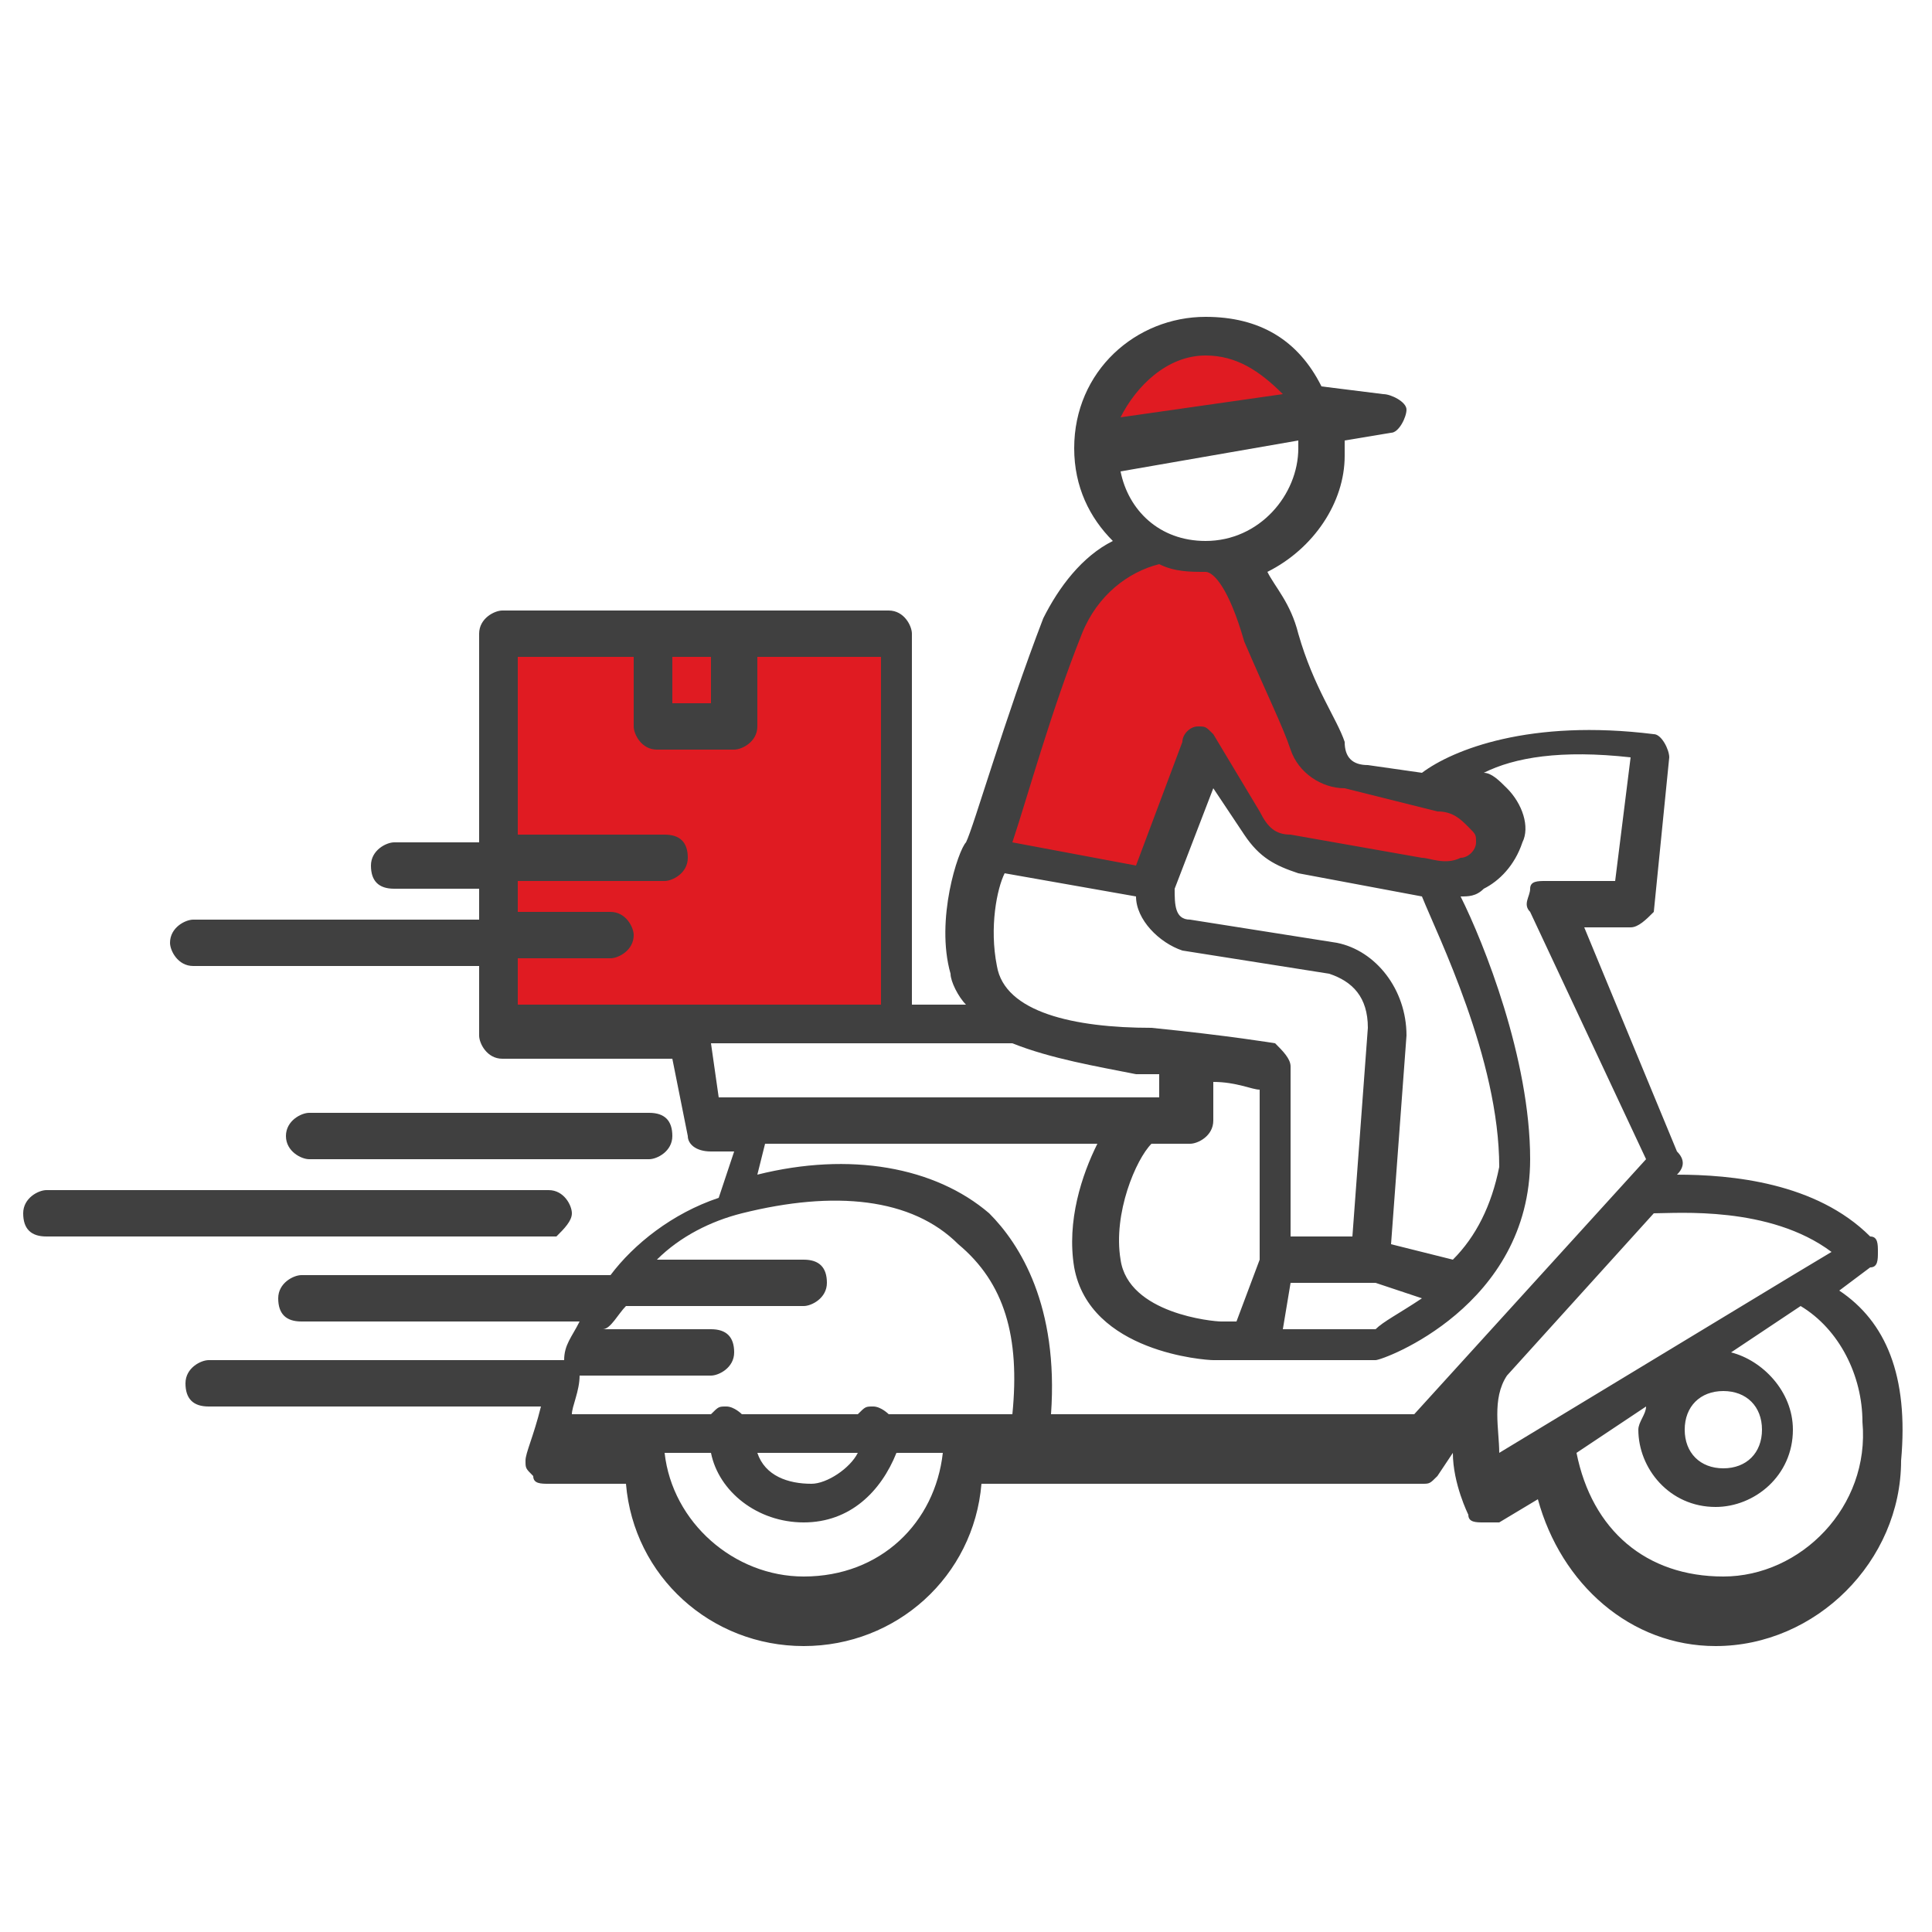 <?xml version="1.0" encoding="utf-8"?>
<!-- Generator: Adobe Illustrator 25.2.2, SVG Export Plug-In . SVG Version: 6.00 Build 0)  -->
<svg version="1.1" id="Layer_1" xmlns="http://www.w3.org/2000/svg" xmlns:xlink="http://www.w3.org/1999/xlink" x="0px" y="0px"
	 viewBox="0 0 25 25" style="enable-background:new 0 0 25 25;" xml:space="preserve">
<style type="text/css">
	.st0{fill:#E01B22;}
	.st1{fill:#404040;}
</style>
<path class="st0" d="M12.8,11l2,0.5l0.8-1.8l0.9,1.1l2.4,0.6c0,0,0.3-0.1,0.5-0.6c0.1-0.5-0.5-0.5-0.5-0.5L17.4,10
	c0,0-0.8-1.1-0.9-1.5c-0.2-0.4-0.7-1.2-0.7-1.2l-0.9-0.2c0,0-1.1,0.1-1.5,1.5S12.8,11,12.8,11z"/>
<path class="st0" d="M14.2,5.8c0,0,0-2,2-1.3c0,0,0.6,0.3,0.8,0.8L14.2,5.8z"/>
<rect x="6.5" y="8.1" class="st0" width="5.1" height="5.1"/>
<g>
	<path class="st1" d="M23.8,16.7l0.4-0.3c0.1,0,0.1-0.1,0.1-0.2s0-0.2-0.1-0.2c-0.7-0.7-1.8-0.8-2.5-0.8c0.1-0.1,0.1-0.2,0-0.3
		L20.5,12h0.6c0.1,0,0.2-0.1,0.3-0.2l0.2-2c0-0.1-0.1-0.3-0.2-0.3c-1.6-0.2-2.6,0.2-3,0.5l-0.7-0.1c-0.2,0-0.3-0.1-0.3-0.3
		c-0.1-0.3-0.4-0.7-0.6-1.4c-0.1-0.4-0.3-0.6-0.4-0.8c0.6-0.3,1-0.9,1-1.5c0-0.1,0-0.2,0-0.2L18,5.6c0.1,0,0.2-0.2,0.2-0.3
		c0-0.1-0.2-0.2-0.3-0.2L17.1,5c-0.3-0.6-0.8-0.9-1.5-0.9c-0.9,0-1.7,0.7-1.7,1.7l0,0l0,0c0,0.5,0.2,0.9,0.5,1.2
		c-0.4,0.2-0.7,0.6-0.9,1c-0.5,1.3-0.9,2.7-1,2.9c-0.1,0.1-0.4,1-0.2,1.7c0,0.1,0.1,0.3,0.2,0.4h-0.7V8.2c0-0.1-0.1-0.3-0.3-0.3h-2
		h-1h-2C6.4,7.9,6.2,8,6.2,8.2v2.7H5.1c-0.1,0-0.3,0.1-0.3,0.3s0.1,0.3,0.3,0.3h1.1v0.4H2.5c-0.1,0-0.3,0.1-0.3,0.3
		c0,0.1,0.1,0.3,0.3,0.3h3.7v0.9c0,0.1,0.1,0.3,0.3,0.3h2.2l0.2,1c0,0.1,0.1,0.2,0.3,0.2h0.3l-0.2,0.6c-0.6,0.2-1.1,0.6-1.4,1h-4
		c-0.1,0-0.3,0.1-0.3,0.3s0.1,0.3,0.3,0.3h3.6c-0.1,0.2-0.2,0.3-0.2,0.5H2.7c-0.1,0-0.3,0.1-0.3,0.3s0.1,0.3,0.3,0.3H7
		c-0.1,0.4-0.2,0.6-0.2,0.7s0,0.1,0.1,0.2c0,0.1,0.1,0.1,0.2,0.1h1c0.1,1.2,1.1,2.1,2.3,2.1s2.2-0.9,2.3-2.1h0.6l0,0l0,0h5.1
		c0.1,0,0.1,0,0.2-0.1l0.2-0.3c0,0.4,0.2,0.8,0.2,0.8c0,0.1,0.1,0.1,0.2,0.1h0.1h0.1l0.5-0.3c0.3,1.1,1.2,1.9,2.3,1.9
		c1.3,0,2.4-1.1,2.4-2.4C24.7,17.8,24.4,17.1,23.8,16.7z M16.8,5.8c0,0.6-0.5,1.2-1.2,1.2c-0.6,0-1-0.4-1.1-0.9l2.3-0.4
		C16.8,5.7,16.8,5.7,16.8,5.8z M15.6,4.6c0.4,0,0.7,0.2,1,0.5l-2.1,0.3C14.7,5,15.1,4.6,15.6,4.6z M14,8.2c0.2-0.5,0.6-0.8,1-0.9
		c0.2,0.1,0.4,0.1,0.6,0.1l0,0c0.1,0,0.3,0.2,0.5,0.9c0.3,0.7,0.5,1.1,0.6,1.4c0.1,0.3,0.4,0.5,0.7,0.5l0.8,0.2l0,0l0.4,0.1
		c0.2,0,0.3,0.1,0.4,0.2c0.1,0.1,0.1,0.1,0.1,0.2c0,0.1-0.1,0.2-0.2,0.2c-0.2,0.1-0.4,0-0.5,0l-1.7-0.3c-0.2,0-0.3-0.1-0.4-0.3
		l-0.6-1c-0.1-0.1-0.1-0.1-0.2-0.1c-0.1,0-0.2,0.1-0.2,0.2l-0.6,1.6l-1.6-0.3C13.3,10.3,13.6,9.2,14,8.2z M15.8,17.1
		c-0.1,0-1.2-0.1-1.3-0.8c-0.1-0.6,0.2-1.3,0.4-1.5h0.5c0.1,0,0.3-0.1,0.3-0.3V14c0.3,0,0.5,0.1,0.6,0.1v2.2L16,17.1H15.8z
		 M12.9,12.5c-0.1-0.5,0-1,0.1-1.2l1.7,0.3c0,0.3,0.3,0.6,0.6,0.7l0,0l1.9,0.3c0.3,0.1,0.5,0.3,0.5,0.7L17.5,16h-0.8v-2.2
		c0-0.1-0.1-0.2-0.2-0.3c0,0-0.6-0.1-1.6-0.2C13.9,13.3,13,13.1,12.9,12.5z M16.7,16.6h1.1l0.6,0.2c-0.3,0.2-0.5,0.3-0.6,0.4h-1.2
		L16.7,16.6z M18.8,16.3L18,16.1l0.2-2.7c0-0.6-0.4-1.1-0.9-1.2l-1.9-0.3c-0.2,0-0.2-0.2-0.2-0.4l0.5-1.3l0.4,0.6
		c0.2,0.3,0.4,0.4,0.7,0.5l1.6,0.3c0.2,0.5,1,2.1,1,3.5C19.3,15.6,19.1,16,18.8,16.3z M9.2,8.5v0.6H8.7V8.5H9.2z M6.7,12.4h1.2
		c0.1,0,0.3-0.1,0.3-0.3c0-0.1-0.1-0.3-0.3-0.3H6.7v-0.4h1.9c0.1,0,0.3-0.1,0.3-0.3s-0.1-0.3-0.3-0.3H6.7V8.5h1.5v0.9
		c0,0.1,0.1,0.3,0.3,0.3h1c0.1,0,0.3-0.1,0.3-0.3V8.5h1.6V13H8.9H6.7V12.4z M9.2,13.5h2.3h1.6c0.5,0.2,1.1,0.3,1.6,0.4
		c0.1,0,0.2,0,0.3,0v0.3H9.3L9.2,13.5z M10.4,20.4c-0.9,0-1.7-0.7-1.8-1.6h0.6c0.1,0.5,0.6,0.9,1.2,0.9c0.6,0,1-0.4,1.2-0.9h0.6
		C12.1,19.7,11.4,20.4,10.4,20.4z M9.8,18.8h1.3c-0.1,0.2-0.4,0.4-0.6,0.4C10.2,19.2,9.9,19.1,9.8,18.8z M13.1,18.3h-1.6
		c0,0-0.1-0.1-0.2-0.1c-0.1,0-0.1,0-0.2,0.1H9.6c0,0-0.1-0.1-0.2-0.1c-0.1,0-0.1,0-0.2,0.1H7.4c0-0.1,0.1-0.3,0.1-0.5h1.7
		c0.1,0,0.3-0.1,0.3-0.3s-0.1-0.3-0.3-0.3H7.8c0.1,0,0.2-0.2,0.3-0.3h2.3c0.1,0,0.3-0.1,0.3-0.3s-0.1-0.3-0.3-0.3H8.5
		c0.3-0.3,0.7-0.5,1.1-0.6c1.2-0.3,2.2-0.2,2.8,0.4C13,16.6,13.2,17.3,13.1,18.3z M18.3,18.3h-4.7c0.1-1.4-0.4-2.2-0.8-2.6
		c-0.7-0.6-1.8-0.8-3-0.5l0.1-0.4h4.3c-0.2,0.4-0.4,1-0.3,1.6c0.2,1.1,1.7,1.2,1.8,1.2l0,0h0.4l0,0l0,0h1.6h0.1c0.1,0,2-0.7,2-2.6
		c0-1.3-0.6-2.8-0.9-3.4c0.1,0,0.2,0,0.3-0.1c0.2-0.1,0.4-0.3,0.5-0.6c0.1-0.2,0-0.5-0.2-0.7c-0.1-0.1-0.2-0.2-0.3-0.2
		c0.4-0.2,1-0.3,1.9-0.2l-0.2,1.6H20c-0.1,0-0.2,0-0.2,0.1s-0.1,0.2,0,0.3l1.5,3.2L18.3,18.3z M19.5,17.8l1.9-2.1
		c0.3,0,1.5-0.1,2.3,0.5l-0.5,0.3l0,0l-3.8,2.3C19.4,18.5,19.3,18.1,19.5,17.8z M22.3,18c0.3,0,0.5,0.2,0.5,0.5S22.6,19,22.3,19
		s-0.5-0.2-0.5-0.5S22,18,22.3,18z M22.3,20.4c-1,0-1.7-0.6-1.9-1.6l0.9-0.6c0,0.1-0.1,0.2-0.1,0.3c0,0.5,0.4,1,1,1c0.5,0,1-0.4,1-1
		c0-0.5-0.4-0.9-0.8-1l0.9-0.6c0.5,0.3,0.8,0.9,0.8,1.5C24.2,19.5,23.3,20.4,22.3,20.4z"/>
	<path class="st1" d="M8.4,15c0.1,0,0.3-0.1,0.3-0.3s-0.1-0.3-0.3-0.3H4c-0.1,0-0.3,0.1-0.3,0.3S3.9,15,4,15H8.4z"/>
	<path class="st1" d="M7.4,15.7c0-0.1-0.1-0.3-0.3-0.3H0.6c-0.1,0-0.3,0.1-0.3,0.3S0.4,16,0.6,16h6.6C7.3,15.9,7.4,15.8,7.4,15.7z"
		/>
</g>
</svg>
